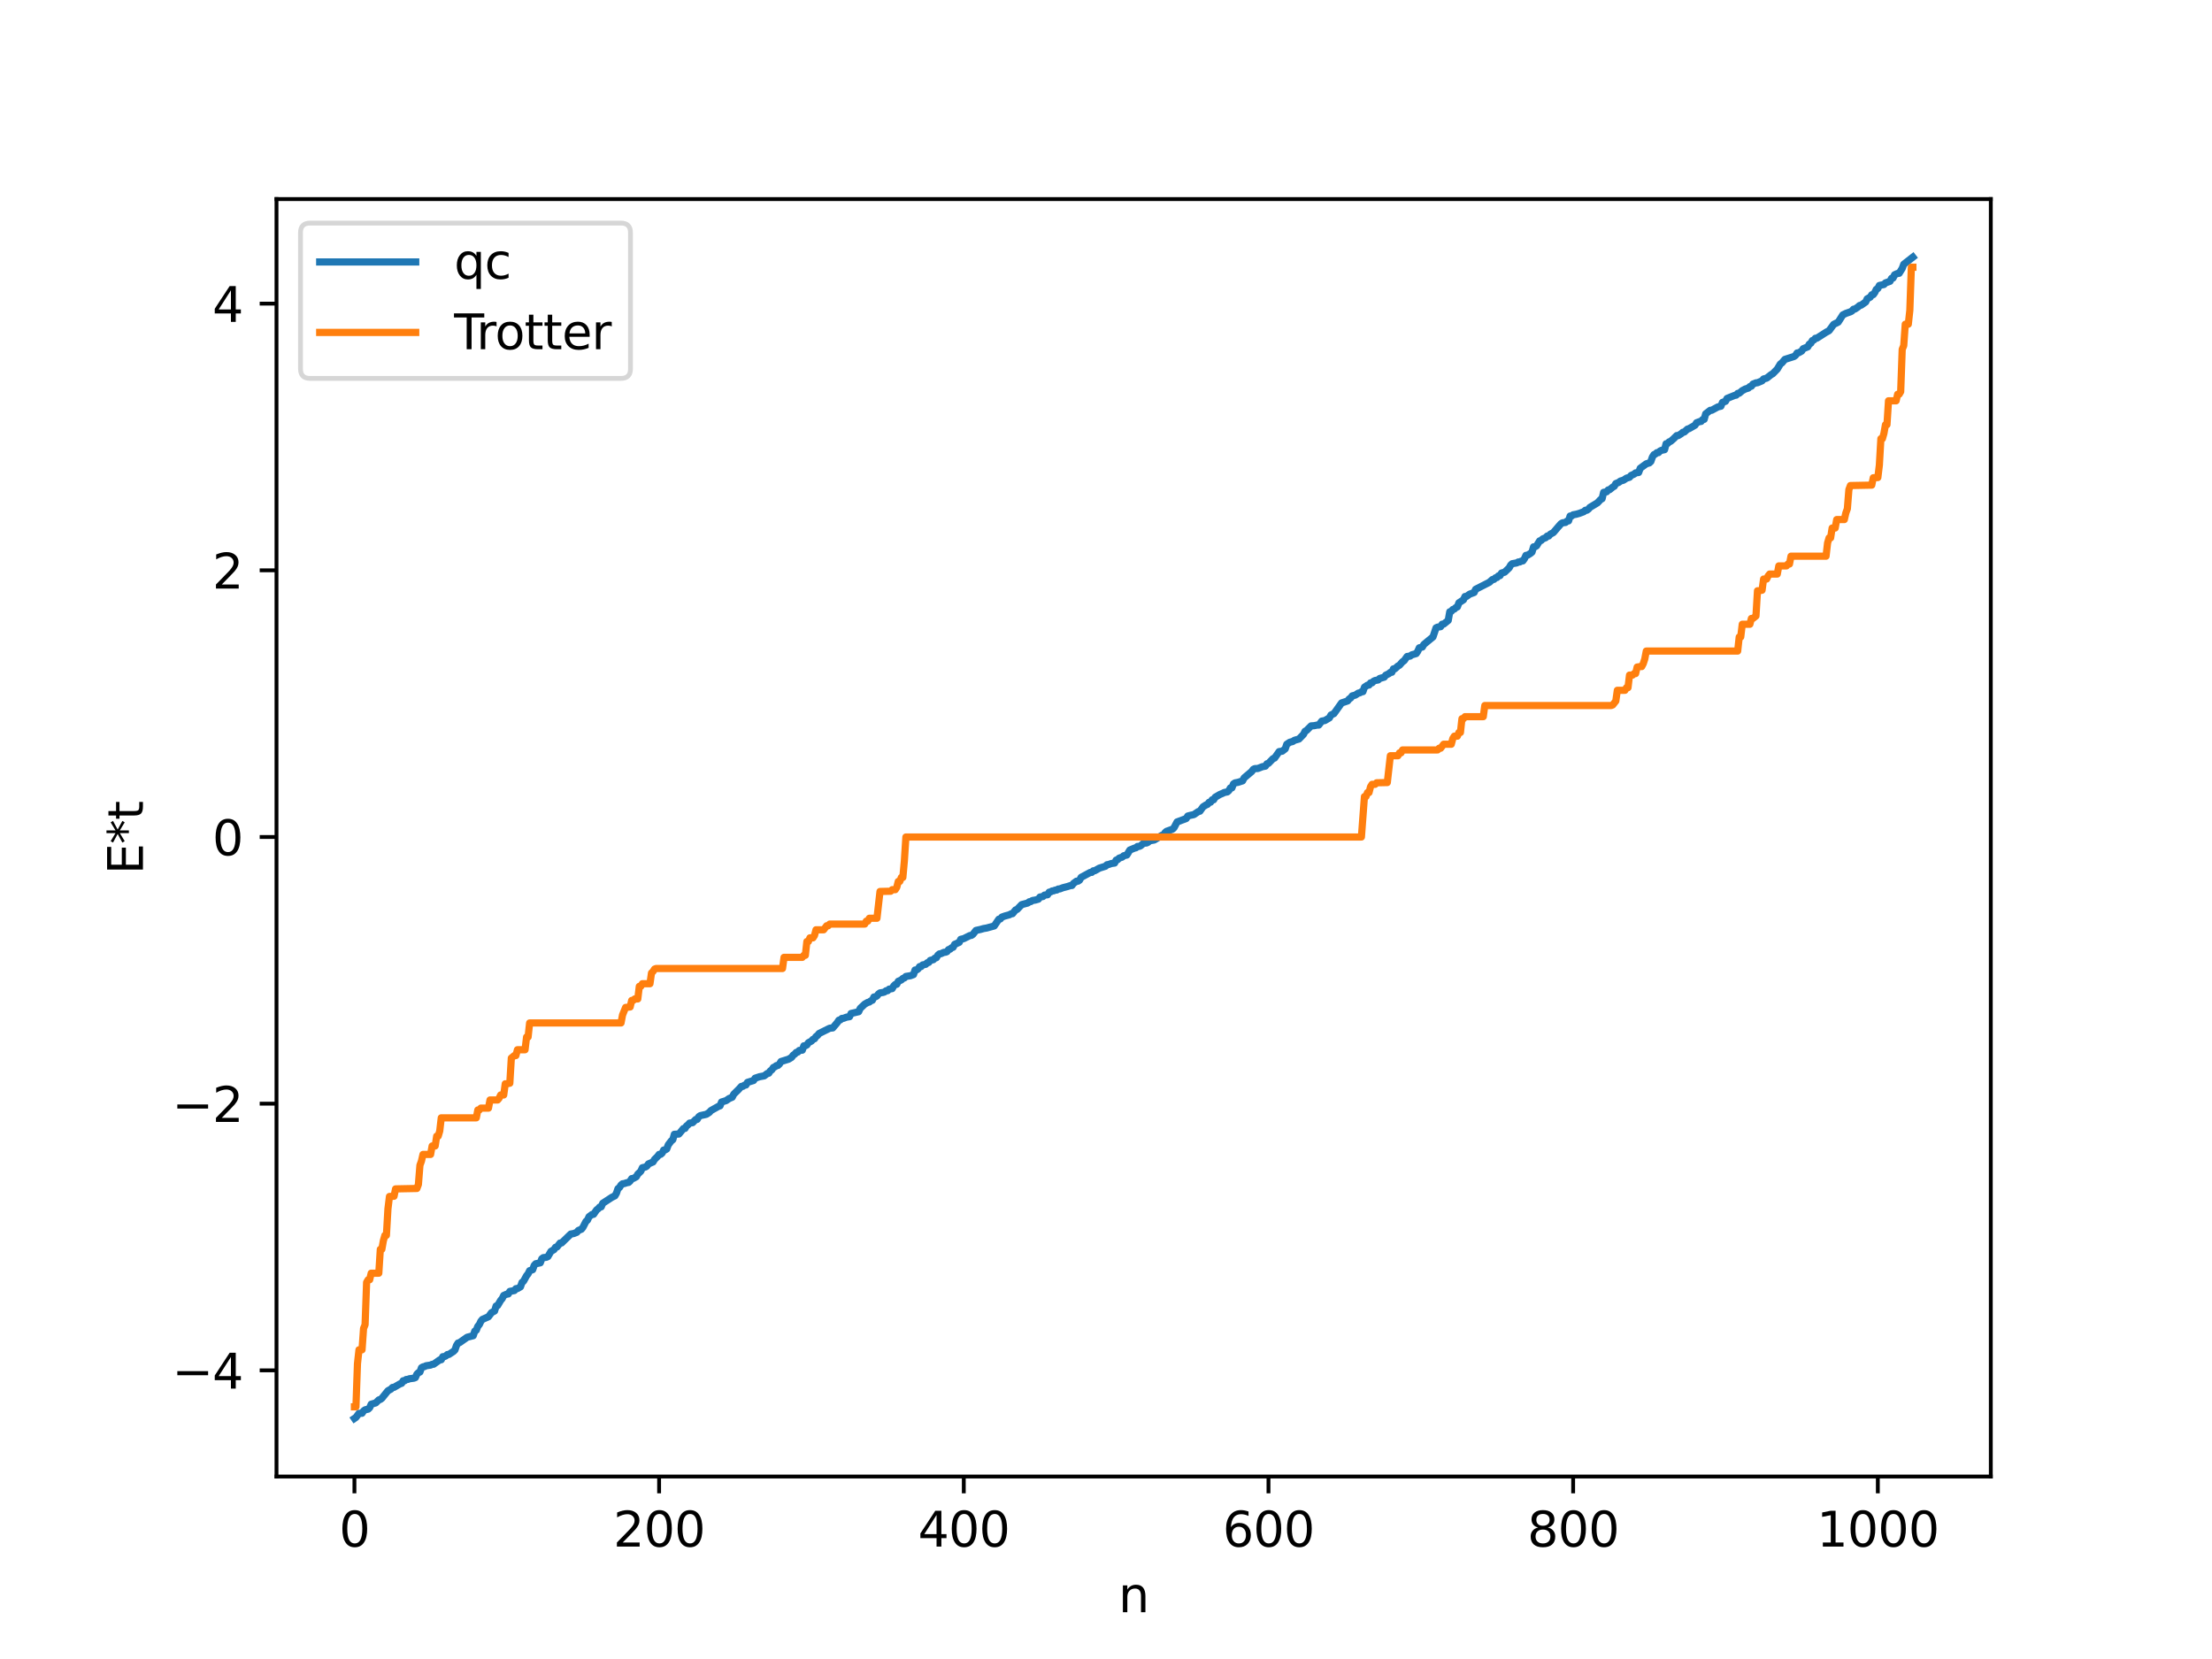 <?xml version="1.0" encoding="utf-8" standalone="no"?>
<!DOCTYPE svg PUBLIC "-//W3C//DTD SVG 1.1//EN"
  "http://www.w3.org/Graphics/SVG/1.1/DTD/svg11.dtd">
<svg xmlns:xlink="http://www.w3.org/1999/xlink" width="460.8pt" height="345.6pt" viewBox="0 0 460.8 345.6" xmlns="http://www.w3.org/2000/svg" version="1.1">
 <defs>
  <style type="text/css">*{stroke-linejoin: round; stroke-linecap: butt}</style>
 </defs>
 <g id="figure_1">
  <g id="patch_1">
   <path d="M 0 345.6 
L 460.8 345.6 
L 460.8 0 
L 0 0 
z
" style="fill: #ffffff"/>
  </g>
  <g id="axes_1">
   <g id="patch_2">
    <path d="M 57.6 307.584 
L 414.72 307.584 
L 414.72 41.472 
L 57.6 41.472 
z
" style="fill: #ffffff"/>
   </g>
   <g id="matplotlib.axis_1">
    <g id="xtick_1">
     <g id="line2d_1">
      <defs>
       <path id="m117b30d634" d="M 0 0 
L 0 3.5 
" style="stroke: #000000; stroke-width: 0.8"/>
      </defs>
      <g>
       <use xlink:href="#m117b30d634" x="73.833" y="307.584" style="stroke: #000000; stroke-width: 0.8"/>
      </g>
     </g>
     <g id="text_1">
      <!-- 0 -->
      <g transform="translate(70.651 322.182) scale(0.1 -0.1)">
       <defs>
        <path id="DejaVuSans-30" d="M 2034 4250 
Q 1547 4250 1301 3770 
Q 1056 3291 1056 2328 
Q 1056 1369 1301 889 
Q 1547 409 2034 409 
Q 2525 409 2770 889 
Q 3016 1369 3016 2328 
Q 3016 3291 2770 3770 
Q 2525 4250 2034 4250 
z
M 2034 4750 
Q 2819 4750 3233 4129 
Q 3647 3509 3647 2328 
Q 3647 1150 3233 529 
Q 2819 -91 2034 -91 
Q 1250 -91 836 529 
Q 422 1150 422 2328 
Q 422 3509 836 4129 
Q 1250 4750 2034 4750 
z
" transform="scale(0.016)"/>
       </defs>
       <use xlink:href="#DejaVuSans-30"/>
      </g>
     </g>
    </g>
    <g id="xtick_2">
     <g id="line2d_2">
      <g>
       <use xlink:href="#m117b30d634" x="137.304" y="307.584" style="stroke: #000000; stroke-width: 0.8"/>
      </g>
     </g>
     <g id="text_2">
      <!-- 200 -->
      <g transform="translate(127.76 322.182) scale(0.1 -0.1)">
       <defs>
        <path id="DejaVuSans-32" d="M 1228 531 
L 3431 531 
L 3431 0 
L 469 0 
L 469 531 
Q 828 903 1448 1529 
Q 2069 2156 2228 2338 
Q 2531 2678 2651 2914 
Q 2772 3150 2772 3378 
Q 2772 3750 2511 3984 
Q 2250 4219 1831 4219 
Q 1534 4219 1204 4116 
Q 875 4013 500 3803 
L 500 4441 
Q 881 4594 1212 4672 
Q 1544 4750 1819 4750 
Q 2544 4750 2975 4387 
Q 3406 4025 3406 3419 
Q 3406 3131 3298 2873 
Q 3191 2616 2906 2266 
Q 2828 2175 2409 1742 
Q 1991 1309 1228 531 
z
" transform="scale(0.016)"/>
       </defs>
       <use xlink:href="#DejaVuSans-32"/>
       <use xlink:href="#DejaVuSans-30" x="63.623"/>
       <use xlink:href="#DejaVuSans-30" x="127.246"/>
      </g>
     </g>
    </g>
    <g id="xtick_3">
     <g id="line2d_3">
      <g>
       <use xlink:href="#m117b30d634" x="200.775" y="307.584" style="stroke: #000000; stroke-width: 0.8"/>
      </g>
     </g>
     <g id="text_3">
      <!-- 400 -->
      <g transform="translate(191.231 322.182) scale(0.1 -0.1)">
       <defs>
        <path id="DejaVuSans-34" d="M 2419 4116 
L 825 1625 
L 2419 1625 
L 2419 4116 
z
M 2253 4666 
L 3047 4666 
L 3047 1625 
L 3713 1625 
L 3713 1100 
L 3047 1100 
L 3047 0 
L 2419 0 
L 2419 1100 
L 313 1100 
L 313 1709 
L 2253 4666 
z
" transform="scale(0.016)"/>
       </defs>
       <use xlink:href="#DejaVuSans-34"/>
       <use xlink:href="#DejaVuSans-30" x="63.623"/>
       <use xlink:href="#DejaVuSans-30" x="127.246"/>
      </g>
     </g>
    </g>
    <g id="xtick_4">
     <g id="line2d_4">
      <g>
       <use xlink:href="#m117b30d634" x="264.246" y="307.584" style="stroke: #000000; stroke-width: 0.8"/>
      </g>
     </g>
     <g id="text_4">
      <!-- 600 -->
      <g transform="translate(254.702 322.182) scale(0.1 -0.1)">
       <defs>
        <path id="DejaVuSans-36" d="M 2113 2584 
Q 1688 2584 1439 2293 
Q 1191 2003 1191 1497 
Q 1191 994 1439 701 
Q 1688 409 2113 409 
Q 2538 409 2786 701 
Q 3034 994 3034 1497 
Q 3034 2003 2786 2293 
Q 2538 2584 2113 2584 
z
M 3366 4563 
L 3366 3988 
Q 3128 4100 2886 4159 
Q 2644 4219 2406 4219 
Q 1781 4219 1451 3797 
Q 1122 3375 1075 2522 
Q 1259 2794 1537 2939 
Q 1816 3084 2150 3084 
Q 2853 3084 3261 2657 
Q 3669 2231 3669 1497 
Q 3669 778 3244 343 
Q 2819 -91 2113 -91 
Q 1303 -91 875 529 
Q 447 1150 447 2328 
Q 447 3434 972 4092 
Q 1497 4750 2381 4750 
Q 2619 4750 2861 4703 
Q 3103 4656 3366 4563 
z
" transform="scale(0.016)"/>
       </defs>
       <use xlink:href="#DejaVuSans-36"/>
       <use xlink:href="#DejaVuSans-30" x="63.623"/>
       <use xlink:href="#DejaVuSans-30" x="127.246"/>
      </g>
     </g>
    </g>
    <g id="xtick_5">
     <g id="line2d_5">
      <g>
       <use xlink:href="#m117b30d634" x="327.717" y="307.584" style="stroke: #000000; stroke-width: 0.8"/>
      </g>
     </g>
     <g id="text_5">
      <!-- 800 -->
      <g transform="translate(318.173 322.182) scale(0.1 -0.1)">
       <defs>
        <path id="DejaVuSans-38" d="M 2034 2216 
Q 1584 2216 1326 1975 
Q 1069 1734 1069 1313 
Q 1069 891 1326 650 
Q 1584 409 2034 409 
Q 2484 409 2743 651 
Q 3003 894 3003 1313 
Q 3003 1734 2745 1975 
Q 2488 2216 2034 2216 
z
M 1403 2484 
Q 997 2584 770 2862 
Q 544 3141 544 3541 
Q 544 4100 942 4425 
Q 1341 4750 2034 4750 
Q 2731 4750 3128 4425 
Q 3525 4100 3525 3541 
Q 3525 3141 3298 2862 
Q 3072 2584 2669 2484 
Q 3125 2378 3379 2068 
Q 3634 1759 3634 1313 
Q 3634 634 3220 271 
Q 2806 -91 2034 -91 
Q 1263 -91 848 271 
Q 434 634 434 1313 
Q 434 1759 690 2068 
Q 947 2378 1403 2484 
z
M 1172 3481 
Q 1172 3119 1398 2916 
Q 1625 2713 2034 2713 
Q 2441 2713 2670 2916 
Q 2900 3119 2900 3481 
Q 2900 3844 2670 4047 
Q 2441 4250 2034 4250 
Q 1625 4250 1398 4047 
Q 1172 3844 1172 3481 
z
" transform="scale(0.016)"/>
       </defs>
       <use xlink:href="#DejaVuSans-38"/>
       <use xlink:href="#DejaVuSans-30" x="63.623"/>
       <use xlink:href="#DejaVuSans-30" x="127.246"/>
      </g>
     </g>
    </g>
    <g id="xtick_6">
     <g id="line2d_6">
      <g>
       <use xlink:href="#m117b30d634" x="391.188" y="307.584" style="stroke: #000000; stroke-width: 0.8"/>
      </g>
     </g>
     <g id="text_6">
      <!-- 1000 -->
      <g transform="translate(378.463 322.182) scale(0.1 -0.1)">
       <defs>
        <path id="DejaVuSans-31" d="M 794 531 
L 1825 531 
L 1825 4091 
L 703 3866 
L 703 4441 
L 1819 4666 
L 2450 4666 
L 2450 531 
L 3481 531 
L 3481 0 
L 794 0 
L 794 531 
z
" transform="scale(0.016)"/>
       </defs>
       <use xlink:href="#DejaVuSans-31"/>
       <use xlink:href="#DejaVuSans-30" x="63.623"/>
       <use xlink:href="#DejaVuSans-30" x="127.246"/>
       <use xlink:href="#DejaVuSans-30" x="190.869"/>
      </g>
     </g>
    </g>
    <g id="text_7">
     <!-- n -->
     <g transform="translate(232.991 335.861) scale(0.1 -0.1)">
      <defs>
       <path id="DejaVuSans-6e" d="M 3513 2113 
L 3513 0 
L 2938 0 
L 2938 2094 
Q 2938 2591 2744 2837 
Q 2550 3084 2163 3084 
Q 1697 3084 1428 2787 
Q 1159 2491 1159 1978 
L 1159 0 
L 581 0 
L 581 3500 
L 1159 3500 
L 1159 2956 
Q 1366 3272 1645 3428 
Q 1925 3584 2291 3584 
Q 2894 3584 3203 3211 
Q 3513 2838 3513 2113 
z
" transform="scale(0.016)"/>
      </defs>
      <use xlink:href="#DejaVuSans-6e"/>
     </g>
    </g>
   </g>
   <g id="matplotlib.axis_2">
    <g id="ytick_1">
     <g id="line2d_7">
      <defs>
       <path id="m0fed441330" d="M 0 0 
L -3.5 0 
" style="stroke: #000000; stroke-width: 0.8"/>
      </defs>
      <g>
       <use xlink:href="#m0fed441330" x="57.6" y="285.471" style="stroke: #000000; stroke-width: 0.8"/>
      </g>
     </g>
     <g id="text_8">
      <!-- −4 -->
      <g transform="translate(35.858 289.27) scale(0.1 -0.1)">
       <defs>
        <path id="DejaVuSans-2212" d="M 678 2272 
L 4684 2272 
L 4684 1741 
L 678 1741 
L 678 2272 
z
" transform="scale(0.016)"/>
       </defs>
       <use xlink:href="#DejaVuSans-2212"/>
       <use xlink:href="#DejaVuSans-34" x="83.789"/>
      </g>
     </g>
    </g>
    <g id="ytick_2">
     <g id="line2d_8">
      <g>
       <use xlink:href="#m0fed441330" x="57.6" y="229.917" style="stroke: #000000; stroke-width: 0.8"/>
      </g>
     </g>
     <g id="text_9">
      <!-- −2 -->
      <g transform="translate(35.858 233.716) scale(0.1 -0.1)">
       <use xlink:href="#DejaVuSans-2212"/>
       <use xlink:href="#DejaVuSans-32" x="83.789"/>
      </g>
     </g>
    </g>
    <g id="ytick_3">
     <g id="line2d_9">
      <g>
       <use xlink:href="#m0fed441330" x="57.6" y="174.364" style="stroke: #000000; stroke-width: 0.8"/>
      </g>
     </g>
     <g id="text_10">
      <!-- 0 -->
      <g transform="translate(44.237 178.163) scale(0.1 -0.1)">
       <use xlink:href="#DejaVuSans-30"/>
      </g>
     </g>
    </g>
    <g id="ytick_4">
     <g id="line2d_10">
      <g>
       <use xlink:href="#m0fed441330" x="57.6" y="118.811" style="stroke: #000000; stroke-width: 0.8"/>
      </g>
     </g>
     <g id="text_11">
      <!-- 2 -->
      <g transform="translate(44.237 122.61) scale(0.1 -0.1)">
       <use xlink:href="#DejaVuSans-32"/>
      </g>
     </g>
    </g>
    <g id="ytick_5">
     <g id="line2d_11">
      <g>
       <use xlink:href="#m0fed441330" x="57.6" y="63.257" style="stroke: #000000; stroke-width: 0.8"/>
      </g>
     </g>
     <g id="text_12">
      <!-- 4 -->
      <g transform="translate(44.237 67.057) scale(0.1 -0.1)">
       <use xlink:href="#DejaVuSans-34"/>
      </g>
     </g>
    </g>
    <g id="text_13">
     <!-- E*t -->
     <g transform="translate(29.778 182.148) rotate(-90) scale(0.1 -0.1)">
      <defs>
       <path id="DejaVuSans-45" d="M 628 4666 
L 3578 4666 
L 3578 4134 
L 1259 4134 
L 1259 2753 
L 3481 2753 
L 3481 2222 
L 1259 2222 
L 1259 531 
L 3634 531 
L 3634 0 
L 628 0 
L 628 4666 
z
" transform="scale(0.016)"/>
       <path id="DejaVuSans-2a" d="M 3009 3897 
L 1888 3291 
L 3009 2681 
L 2828 2375 
L 1778 3009 
L 1778 1831 
L 1422 1831 
L 1422 3009 
L 372 2375 
L 191 2681 
L 1313 3291 
L 191 3897 
L 372 4206 
L 1422 3572 
L 1422 4750 
L 1778 4750 
L 1778 3572 
L 2828 4206 
L 3009 3897 
z
" transform="scale(0.016)"/>
       <path id="DejaVuSans-74" d="M 1172 4494 
L 1172 3500 
L 2356 3500 
L 2356 3053 
L 1172 3053 
L 1172 1153 
Q 1172 725 1289 603 
Q 1406 481 1766 481 
L 2356 481 
L 2356 0 
L 1766 0 
Q 1100 0 847 248 
Q 594 497 594 1153 
L 594 3053 
L 172 3053 
L 172 3500 
L 594 3500 
L 594 4494 
L 1172 4494 
z
" transform="scale(0.016)"/>
      </defs>
      <use xlink:href="#DejaVuSans-45"/>
      <use xlink:href="#DejaVuSans-2a" x="63.184"/>
      <use xlink:href="#DejaVuSans-74" x="113.184"/>
     </g>
    </g>
   </g>
   <g id="line2d_12">
    <path d="M 73.833 295.488 
L 74.15 295.272 
L 74.785 294.422 
L 75.42 294.405 
L 75.737 293.934 
L 76.054 293.691 
L 76.689 293.551 
L 77.006 293.251 
L 77.324 292.527 
L 78.276 292.249 
L 78.91 291.626 
L 79.228 291.53 
L 79.545 291.293 
L 80.815 289.72 
L 81.449 289.377 
L 81.767 289.029 
L 82.084 289.006 
L 83.353 288.269 
L 83.671 288.172 
L 83.988 287.634 
L 84.305 287.631 
L 84.623 287.373 
L 84.94 287.372 
L 85.258 287.225 
L 86.21 287.099 
L 86.527 286.978 
L 86.844 286.265 
L 87.162 285.956 
L 87.479 285.82 
L 87.796 284.934 
L 88.114 284.736 
L 88.431 284.691 
L 88.748 284.515 
L 89.7 284.374 
L 90.018 284.212 
L 90.335 284.19 
L 91.605 283.288 
L 91.922 283.257 
L 92.239 282.62 
L 92.557 282.615 
L 92.874 282.464 
L 93.191 282.182 
L 93.509 282.155 
L 94.461 281.527 
L 94.778 281.216 
L 95.096 280.284 
L 95.413 279.781 
L 95.73 279.697 
L 97.317 278.577 
L 98.586 278.248 
L 98.904 277.296 
L 99.221 277.105 
L 99.539 276.296 
L 99.856 275.924 
L 100.173 275.246 
L 100.491 274.861 
L 101.76 274.297 
L 102.395 273.442 
L 103.029 273.107 
L 103.347 272.061 
L 103.664 271.966 
L 104.299 270.886 
L 104.616 270.516 
L 104.934 269.867 
L 105.568 269.594 
L 105.886 269.556 
L 106.203 269.019 
L 107.155 268.849 
L 107.472 268.451 
L 107.79 268.437 
L 108.424 268.068 
L 108.742 267.149 
L 109.059 266.909 
L 109.694 265.75 
L 110.011 265.357 
L 110.329 264.707 
L 110.963 264.499 
L 111.281 263.606 
L 111.598 263.268 
L 112.55 263.068 
L 112.867 262.224 
L 113.185 261.991 
L 113.82 261.917 
L 114.137 261.767 
L 114.772 260.687 
L 115.406 260.317 
L 115.724 259.83 
L 116.041 259.759 
L 116.676 258.943 
L 116.993 258.93 
L 118.897 257.078 
L 119.532 256.964 
L 120.167 256.71 
L 120.484 256.327 
L 121.119 256.069 
L 121.436 255.671 
L 122.071 254.435 
L 122.388 254.171 
L 122.705 253.463 
L 123.34 252.996 
L 123.658 252.958 
L 124.292 252.035 
L 124.61 251.81 
L 124.927 251.447 
L 125.244 251.408 
L 125.562 250.664 
L 127.466 249.421 
L 128.1 249.112 
L 128.418 248.559 
L 128.735 247.617 
L 129.053 247.374 
L 129.37 246.865 
L 129.687 246.605 
L 130.005 246.569 
L 130.639 246.366 
L 130.957 246.319 
L 131.274 246.029 
L 131.591 245.524 
L 131.909 245.499 
L 132.543 245.147 
L 132.861 244.596 
L 133.496 243.99 
L 133.813 243.261 
L 134.448 243.11 
L 134.765 242.918 
L 135.082 242.465 
L 136.034 242.06 
L 136.352 241.531 
L 136.986 240.908 
L 137.304 240.481 
L 137.621 240.475 
L 137.939 240.211 
L 138.256 239.575 
L 138.573 239.546 
L 138.891 239.356 
L 139.208 238.5 
L 139.843 237.659 
L 140.16 237.415 
L 140.477 236.295 
L 141.429 236.241 
L 142.381 235.086 
L 142.699 235.071 
L 143.016 234.551 
L 143.334 234.327 
L 143.651 233.963 
L 144.286 233.872 
L 144.92 233.219 
L 145.238 233.187 
L 145.555 232.643 
L 145.872 232.413 
L 147.142 232.132 
L 147.777 231.725 
L 148.094 231.356 
L 149.681 230.47 
L 149.998 230.364 
L 150.315 229.568 
L 151.267 229.277 
L 151.902 228.837 
L 152.537 228.573 
L 152.854 227.943 
L 153.806 227.007 
L 154.441 226.317 
L 154.758 226.302 
L 155.076 226.065 
L 155.393 226.027 
L 155.71 225.478 
L 156.98 225.086 
L 157.297 224.609 
L 158.249 224.297 
L 159.201 224.121 
L 159.836 223.634 
L 160.153 223.569 
L 160.471 223.077 
L 160.788 222.868 
L 161.105 222.377 
L 161.423 222.245 
L 161.74 221.99 
L 162.058 221.951 
L 162.375 221.651 
L 162.692 221.139 
L 164.279 220.646 
L 164.914 220.262 
L 165.231 219.806 
L 165.548 219.611 
L 165.866 219.243 
L 166.183 219.176 
L 166.5 218.826 
L 167.135 218.768 
L 167.453 217.864 
L 167.77 217.854 
L 168.087 217.682 
L 168.405 217.212 
L 169.039 216.876 
L 169.357 216.516 
L 169.674 216.402 
L 169.991 215.923 
L 170.309 215.707 
L 170.626 215.3 
L 172.848 214.197 
L 173.482 214.133 
L 174.434 213.007 
L 174.752 212.524 
L 175.069 212.449 
L 175.386 212.153 
L 175.704 212.137 
L 176.339 211.896 
L 176.973 211.796 
L 177.291 211.127 
L 178.877 210.754 
L 179.195 210.065 
L 180.147 209.173 
L 180.781 208.816 
L 181.099 208.741 
L 181.416 208.484 
L 181.734 208.369 
L 182.051 207.694 
L 182.368 207.655 
L 182.686 207.474 
L 183.003 207.064 
L 183.32 206.837 
L 183.955 206.742 
L 184.272 206.642 
L 184.59 206.396 
L 184.907 206.378 
L 185.224 206.056 
L 185.859 205.945 
L 186.177 205.389 
L 186.494 205.086 
L 186.811 205.041 
L 187.129 204.422 
L 187.763 204.144 
L 188.081 203.829 
L 188.398 203.726 
L 188.715 203.41 
L 189.667 203.259 
L 190.302 203.023 
L 190.62 202.071 
L 190.937 202.055 
L 191.254 201.85 
L 191.572 201.36 
L 191.889 201.353 
L 192.206 201.012 
L 192.841 200.887 
L 193.158 200.565 
L 193.476 200.492 
L 193.793 200.067 
L 194.428 199.92 
L 194.745 199.601 
L 195.062 199.512 
L 195.38 198.978 
L 195.697 198.72 
L 196.015 198.673 
L 196.649 198.383 
L 196.967 198.366 
L 197.284 198.237 
L 197.601 197.815 
L 197.919 197.73 
L 198.236 197.441 
L 198.553 197.336 
L 198.871 196.725 
L 199.823 196.308 
L 200.14 195.677 
L 200.775 195.528 
L 202.044 194.894 
L 202.362 194.852 
L 202.679 194.639 
L 203.314 193.827 
L 204.266 193.616 
L 204.9 193.432 
L 205.535 193.325 
L 207.122 192.888 
L 208.074 191.488 
L 208.391 191.434 
L 208.709 191.046 
L 209.343 190.82 
L 210.296 190.56 
L 210.613 190.368 
L 210.93 190.331 
L 211.565 189.559 
L 211.882 189.445 
L 212.834 188.449 
L 214.104 188.112 
L 214.421 187.855 
L 214.739 187.815 
L 215.056 187.597 
L 215.691 187.494 
L 216.325 187.307 
L 216.643 186.87 
L 217.277 186.757 
L 217.595 186.463 
L 218.229 186.392 
L 218.547 185.862 
L 218.864 185.801 
L 219.181 185.604 
L 219.499 185.576 
L 219.816 185.423 
L 220.134 185.406 
L 220.451 185.197 
L 220.768 185.182 
L 221.403 184.934 
L 222.355 184.689 
L 222.99 184.482 
L 223.307 184.464 
L 223.624 184.034 
L 224.259 183.567 
L 224.577 183.559 
L 224.894 183.352 
L 225.211 182.775 
L 227.115 181.743 
L 227.433 181.733 
L 227.75 181.408 
L 228.067 181.387 
L 229.02 180.848 
L 230.289 180.451 
L 230.606 180.142 
L 230.924 180.093 
L 231.558 179.878 
L 232.193 179.792 
L 232.51 179.183 
L 232.828 179.078 
L 233.145 178.766 
L 233.78 178.554 
L 234.097 178.266 
L 234.732 178.121 
L 235.367 177.078 
L 236.319 176.68 
L 236.636 176.61 
L 236.953 176.333 
L 237.271 176.332 
L 237.588 176.206 
L 238.223 175.664 
L 238.858 175.608 
L 239.175 175.452 
L 239.492 175.15 
L 240.444 174.988 
L 242.031 174.018 
L 242.348 174.011 
L 242.666 173.491 
L 242.983 173.191 
L 244.253 172.735 
L 244.57 172.433 
L 245.205 171.227 
L 247.109 170.515 
L 247.426 169.999 
L 248.061 169.83 
L 248.696 169.7 
L 249.648 169.053 
L 249.965 168.987 
L 250.6 168.089 
L 251.234 167.683 
L 251.552 167.559 
L 251.869 167.138 
L 252.186 167.106 
L 252.504 166.615 
L 252.821 166.61 
L 253.139 166.08 
L 254.091 165.522 
L 254.725 165.254 
L 255.043 165.088 
L 255.677 164.97 
L 255.995 164.69 
L 256.312 164.143 
L 256.629 164.135 
L 256.947 163.314 
L 257.264 163.095 
L 257.899 162.973 
L 258.851 162.669 
L 259.168 162.055 
L 260.755 160.718 
L 261.072 160.279 
L 261.39 160.117 
L 262.024 160.092 
L 262.977 159.72 
L 263.611 159.597 
L 263.929 159.109 
L 264.246 159.016 
L 265.198 158.033 
L 265.515 157.924 
L 266.467 156.572 
L 267.102 156.49 
L 267.737 155.994 
L 268.054 155.049 
L 268.689 154.626 
L 269.324 154.46 
L 269.641 154.222 
L 270.593 153.954 
L 271.545 152.979 
L 271.862 152.341 
L 272.18 152.17 
L 273.132 151.218 
L 273.767 151.175 
L 274.401 151.044 
L 274.719 151.043 
L 275.353 150.219 
L 275.988 150.105 
L 276.94 149.546 
L 277.258 148.953 
L 277.892 148.653 
L 279.479 146.433 
L 280.114 146.227 
L 280.748 146.01 
L 281.066 145.592 
L 281.383 145.399 
L 281.7 144.962 
L 282.335 144.806 
L 282.97 144.383 
L 283.287 144.328 
L 283.605 144.113 
L 283.922 144.086 
L 284.239 143.157 
L 284.874 142.733 
L 285.191 142.708 
L 285.509 142.256 
L 285.826 142.245 
L 286.143 141.914 
L 286.461 141.764 
L 287.096 141.647 
L 287.413 141.341 
L 288.365 141.064 
L 288.682 140.65 
L 289.317 140.345 
L 289.634 140.072 
L 289.952 140.043 
L 290.269 139.337 
L 290.586 139.322 
L 291.221 138.743 
L 291.539 138.576 
L 292.173 137.85 
L 292.491 137.652 
L 293.125 136.762 
L 293.76 136.674 
L 294.077 136.423 
L 295.029 136.147 
L 295.347 135.673 
L 295.664 134.951 
L 296.299 134.791 
L 296.616 134.25 
L 298.52 132.675 
L 299.155 130.791 
L 299.472 130.646 
L 300.107 130.551 
L 300.424 130.029 
L 300.742 130.015 
L 301.694 129.244 
L 302.011 127.444 
L 302.329 127.352 
L 302.646 126.968 
L 302.963 126.881 
L 303.281 126.558 
L 303.598 126.432 
L 303.915 125.578 
L 304.867 124.949 
L 305.185 124.263 
L 305.502 124.245 
L 306.137 123.781 
L 307.089 123.428 
L 307.406 122.758 
L 310.262 121.301 
L 310.897 120.729 
L 311.215 120.697 
L 311.532 120.374 
L 311.849 120.311 
L 312.167 119.953 
L 312.484 119.909 
L 312.801 119.371 
L 313.436 119.2 
L 314.388 118.294 
L 314.705 117.71 
L 315.023 117.431 
L 315.975 117.262 
L 316.292 117.071 
L 316.61 117.062 
L 316.927 116.882 
L 317.244 116.842 
L 317.562 116.401 
L 317.879 115.694 
L 318.196 115.673 
L 318.831 115.275 
L 319.148 115.007 
L 319.466 113.919 
L 319.783 113.899 
L 320.1 113.704 
L 320.735 112.675 
L 321.053 112.59 
L 321.37 112.264 
L 322.005 112.01 
L 322.322 111.665 
L 322.639 111.657 
L 322.957 111.282 
L 323.591 110.943 
L 324.543 109.831 
L 325.178 109.11 
L 325.496 108.913 
L 326.13 108.834 
L 326.448 108.553 
L 326.765 108.512 
L 327.082 107.498 
L 327.4 107.494 
L 327.717 107.242 
L 328.352 107.126 
L 328.986 106.949 
L 329.939 106.592 
L 330.256 106.297 
L 330.573 106.289 
L 330.891 106.067 
L 331.208 105.697 
L 332.795 104.741 
L 333.429 104.061 
L 333.747 103.889 
L 334.064 102.563 
L 334.699 102.446 
L 335.016 102.064 
L 335.334 101.994 
L 335.968 101.469 
L 336.286 101.299 
L 336.603 100.735 
L 337.238 100.481 
L 337.555 100.217 
L 338.19 100.035 
L 338.824 99.614 
L 339.459 99.423 
L 339.777 99.051 
L 340.411 98.769 
L 340.729 98.509 
L 341.363 98.427 
L 341.681 97.551 
L 342.95 96.621 
L 343.585 96.433 
L 343.902 96.131 
L 344.22 95.223 
L 344.537 94.718 
L 344.854 94.579 
L 345.172 94.293 
L 345.489 94.29 
L 345.806 93.962 
L 346.124 93.809 
L 346.758 93.676 
L 347.076 92.444 
L 347.393 92.381 
L 347.71 92.047 
L 348.028 91.936 
L 348.662 91.375 
L 349.297 90.74 
L 349.615 90.736 
L 350.249 90.338 
L 350.567 90.049 
L 350.884 89.992 
L 351.519 89.397 
L 351.836 89.307 
L 353.105 88.58 
L 353.423 88.069 
L 354.058 87.828 
L 354.375 87.788 
L 354.692 87.403 
L 355.01 87.358 
L 355.327 86.202 
L 356.279 85.474 
L 356.596 85.459 
L 357.866 84.766 
L 358.5 84.618 
L 358.818 83.823 
L 359.453 83.606 
L 359.77 83.011 
L 360.405 82.747 
L 361.357 82.367 
L 361.674 82.318 
L 361.991 81.957 
L 362.309 81.919 
L 362.943 81.379 
L 363.578 81.038 
L 364.213 80.846 
L 364.53 80.533 
L 364.848 80.455 
L 365.165 80.012 
L 365.8 79.755 
L 366.117 79.731 
L 367.069 79.331 
L 367.386 78.942 
L 368.021 78.783 
L 368.973 78.033 
L 369.291 77.863 
L 370.243 76.889 
L 370.877 75.826 
L 371.195 75.609 
L 371.829 74.865 
L 373.734 74.262 
L 374.051 74.02 
L 374.368 73.529 
L 374.686 73.495 
L 375.32 73.138 
L 375.638 72.642 
L 376.59 72.259 
L 376.907 71.688 
L 377.224 71.504 
L 377.542 70.946 
L 377.859 70.828 
L 378.177 70.469 
L 378.494 70.443 
L 380.398 69.225 
L 381.033 68.881 
L 381.985 67.581 
L 382.937 67.1 
L 383.889 65.603 
L 384.524 65.289 
L 385.476 64.956 
L 385.793 64.786 
L 386.11 64.417 
L 386.428 64.375 
L 387.062 63.944 
L 387.38 63.646 
L 387.697 63.581 
L 388.649 62.917 
L 388.967 62.248 
L 389.601 61.904 
L 389.919 61.411 
L 390.236 61.376 
L 390.553 60.929 
L 390.871 60.278 
L 391.188 60.097 
L 391.505 59.469 
L 392.14 59.332 
L 392.458 59.27 
L 392.775 58.933 
L 393.727 58.597 
L 394.044 57.982 
L 394.362 57.916 
L 394.679 57.244 
L 395.314 56.96 
L 395.631 56.931 
L 396.266 55.913 
L 396.583 55.055 
L 398.487 53.568 
L 398.487 53.568 
" clip-path="url(#p80d5c784c2)" style="fill: none; stroke: #1f77b4; stroke-width: 1.5; stroke-linecap: square"/>
   </g>
   <g id="line2d_13">
    <path d="M 73.833 293.068 
L 74.15 293.068 
L 74.467 284.089 
L 74.785 281.188 
L 75.42 281.188 
L 75.737 276.728 
L 76.054 275.962 
L 76.372 267.139 
L 76.689 266.598 
L 77.006 266.598 
L 77.324 265.233 
L 78.91 265.233 
L 79.228 260.256 
L 79.545 260.256 
L 79.862 258.454 
L 80.18 257.341 
L 80.497 257.341 
L 80.815 251.837 
L 81.132 249.246 
L 82.084 249.202 
L 82.401 247.668 
L 86.844 247.581 
L 87.162 246.742 
L 87.479 242.754 
L 87.796 241.872 
L 88.114 240.491 
L 89.7 240.491 
L 90.018 238.727 
L 90.653 238.727 
L 90.97 236.678 
L 91.287 236.678 
L 91.605 235.61 
L 91.922 232.865 
L 99.221 232.865 
L 99.539 231.229 
L 99.856 231.229 
L 100.173 230.842 
L 101.76 230.842 
L 102.077 229.146 
L 103.664 229.146 
L 103.981 228.763 
L 104.299 228.102 
L 104.934 228.102 
L 105.251 225.776 
L 105.568 225.776 
L 106.203 225.659 
L 106.52 220.41 
L 107.155 219.892 
L 107.472 219.892 
L 107.79 218.683 
L 109.377 218.683 
L 109.694 216.031 
L 110.011 216.031 
L 110.329 213.101 
L 129.37 213.1 
L 129.687 211.435 
L 130.322 209.869 
L 131.274 209.769 
L 131.591 208.407 
L 131.909 208.407 
L 132.226 208.096 
L 132.861 208.096 
L 133.178 205.474 
L 133.496 205.474 
L 133.813 204.925 
L 135.4 204.925 
L 135.717 202.689 
L 136.034 202.387 
L 136.352 201.882 
L 136.669 201.755 
L 163.01 201.755 
L 163.327 199.434 
L 167.135 199.434 
L 167.453 199.01 
L 167.77 199.01 
L 168.087 196.137 
L 168.405 196.137 
L 168.722 195.371 
L 169.357 195.371 
L 169.674 194.876 
L 169.991 193.691 
L 171.578 193.691 
L 172.213 192.855 
L 172.53 192.855 
L 172.848 192.501 
L 180.147 192.501 
L 180.464 191.891 
L 180.781 191.891 
L 181.099 191.292 
L 182.686 191.292 
L 183.32 185.71 
L 185.542 185.66 
L 185.859 185.336 
L 186.494 185.336 
L 186.811 184.846 
L 187.129 183.618 
L 187.446 183.618 
L 187.763 182.786 
L 188.081 182.786 
L 188.398 179.315 
L 188.715 174.364 
L 283.605 174.364 
L 284.239 165.942 
L 284.557 165.942 
L 284.874 165.11 
L 285.191 165.11 
L 285.509 163.882 
L 285.826 163.392 
L 286.461 163.392 
L 286.778 163.068 
L 289 163.018 
L 289.634 157.436 
L 291.221 157.436 
L 291.539 156.837 
L 291.856 156.837 
L 292.173 156.227 
L 299.472 156.227 
L 299.79 155.873 
L 300.107 155.873 
L 300.742 155.037 
L 302.329 155.037 
L 302.646 153.852 
L 302.963 153.357 
L 303.598 153.357 
L 303.915 152.591 
L 304.233 152.591 
L 304.55 149.718 
L 304.867 149.718 
L 305.185 149.294 
L 308.993 149.294 
L 309.31 146.973 
L 335.651 146.973 
L 335.968 146.846 
L 336.603 146.039 
L 336.92 143.803 
L 338.507 143.803 
L 338.824 143.254 
L 339.142 143.254 
L 339.459 140.632 
L 340.094 140.632 
L 340.411 140.321 
L 340.729 140.321 
L 341.046 138.959 
L 341.681 138.859 
L 341.998 138.859 
L 342.315 138.253 
L 342.633 137.293 
L 342.95 135.628 
L 361.991 135.627 
L 362.309 132.697 
L 362.626 132.697 
L 362.943 130.045 
L 364.53 130.045 
L 364.848 128.836 
L 365.165 128.836 
L 365.8 128.318 
L 366.117 123.069 
L 366.434 123.069 
L 367.069 122.952 
L 367.386 120.626 
L 368.021 120.626 
L 368.339 119.965 
L 368.656 119.582 
L 370.243 119.582 
L 370.56 117.886 
L 372.147 117.886 
L 372.464 117.499 
L 372.781 117.499 
L 373.099 115.863 
L 380.398 115.863 
L 380.715 113.118 
L 381.033 112.05 
L 381.35 112.05 
L 381.667 110.001 
L 382.302 110.001 
L 382.62 108.237 
L 384.206 108.237 
L 384.524 106.856 
L 384.841 105.974 
L 385.158 101.986 
L 385.476 101.147 
L 389.919 101.06 
L 390.236 99.526 
L 391.188 99.482 
L 391.505 96.891 
L 391.823 91.387 
L 392.14 91.387 
L 392.458 90.274 
L 392.775 88.472 
L 393.092 88.472 
L 393.41 83.495 
L 394.996 83.495 
L 395.314 82.13 
L 395.631 82.13 
L 395.948 81.589 
L 396.266 72.766 
L 396.583 72 
L 396.9 67.54 
L 397.535 67.54 
L 397.853 64.639 
L 398.17 55.66 
L 398.487 55.66 
L 398.487 55.66 
" clip-path="url(#p80d5c784c2)" style="fill: none; stroke: #ff7f0e; stroke-width: 1.5; stroke-linecap: square"/>
   </g>
   <g id="patch_3">
    <path d="M 57.6 307.584 
L 57.6 41.472 
" style="fill: none; stroke: #000000; stroke-width: 0.8; stroke-linejoin: miter; stroke-linecap: square"/>
   </g>
   <g id="patch_4">
    <path d="M 414.72 307.584 
L 414.72 41.472 
" style="fill: none; stroke: #000000; stroke-width: 0.8; stroke-linejoin: miter; stroke-linecap: square"/>
   </g>
   <g id="patch_5">
    <path d="M 57.6 307.584 
L 414.72 307.584 
" style="fill: none; stroke: #000000; stroke-width: 0.8; stroke-linejoin: miter; stroke-linecap: square"/>
   </g>
   <g id="patch_6">
    <path d="M 57.6 41.472 
L 414.72 41.472 
" style="fill: none; stroke: #000000; stroke-width: 0.8; stroke-linejoin: miter; stroke-linecap: square"/>
   </g>
   <g id="legend_1">
    <g id="patch_7">
     <path d="M 64.6 78.828 
L 129.342 78.828 
Q 131.342 78.828 131.342 76.828 
L 131.342 48.472 
Q 131.342 46.472 129.342 46.472 
L 64.6 46.472 
Q 62.6 46.472 62.6 48.472 
L 62.6 76.828 
Q 62.6 78.828 64.6 78.828 
z
" style="fill: #ffffff; opacity: 0.8; stroke: #cccccc; stroke-linejoin: miter"/>
    </g>
    <g id="line2d_14">
     <path d="M 66.6 54.57 
L 76.6 54.57 
L 86.6 54.57 
" style="fill: none; stroke: #1f77b4; stroke-width: 1.5; stroke-linecap: square"/>
    </g>
    <g id="text_14">
     <!-- qc -->
     <g transform="translate(94.6 58.07) scale(0.1 -0.1)">
      <defs>
       <path id="DejaVuSans-71" d="M 947 1747 
Q 947 1113 1208 752 
Q 1469 391 1925 391 
Q 2381 391 2643 752 
Q 2906 1113 2906 1747 
Q 2906 2381 2643 2742 
Q 2381 3103 1925 3103 
Q 1469 3103 1208 2742 
Q 947 2381 947 1747 
z
M 2906 525 
Q 2725 213 2448 61 
Q 2172 -91 1784 -91 
Q 1150 -91 751 415 
Q 353 922 353 1747 
Q 353 2572 751 3078 
Q 1150 3584 1784 3584 
Q 2172 3584 2448 3432 
Q 2725 3281 2906 2969 
L 2906 3500 
L 3481 3500 
L 3481 -1331 
L 2906 -1331 
L 2906 525 
z
" transform="scale(0.016)"/>
       <path id="DejaVuSans-63" d="M 3122 3366 
L 3122 2828 
Q 2878 2963 2633 3030 
Q 2388 3097 2138 3097 
Q 1578 3097 1268 2742 
Q 959 2388 959 1747 
Q 959 1106 1268 751 
Q 1578 397 2138 397 
Q 2388 397 2633 464 
Q 2878 531 3122 666 
L 3122 134 
Q 2881 22 2623 -34 
Q 2366 -91 2075 -91 
Q 1284 -91 818 406 
Q 353 903 353 1747 
Q 353 2603 823 3093 
Q 1294 3584 2113 3584 
Q 2378 3584 2631 3529 
Q 2884 3475 3122 3366 
z
" transform="scale(0.016)"/>
      </defs>
      <use xlink:href="#DejaVuSans-71"/>
      <use xlink:href="#DejaVuSans-63" x="63.477"/>
     </g>
    </g>
    <g id="line2d_15">
     <path d="M 66.6 69.249 
L 76.6 69.249 
L 86.6 69.249 
" style="fill: none; stroke: #ff7f0e; stroke-width: 1.5; stroke-linecap: square"/>
    </g>
    <g id="text_15">
     <!-- Trotter -->
     <g transform="translate(94.6 72.749) scale(0.1 -0.1)">
      <defs>
       <path id="DejaVuSans-54" d="M -19 4666 
L 3928 4666 
L 3928 4134 
L 2272 4134 
L 2272 0 
L 1638 0 
L 1638 4134 
L -19 4134 
L -19 4666 
z
" transform="scale(0.016)"/>
       <path id="DejaVuSans-72" d="M 2631 2963 
Q 2534 3019 2420 3045 
Q 2306 3072 2169 3072 
Q 1681 3072 1420 2755 
Q 1159 2438 1159 1844 
L 1159 0 
L 581 0 
L 581 3500 
L 1159 3500 
L 1159 2956 
Q 1341 3275 1631 3429 
Q 1922 3584 2338 3584 
Q 2397 3584 2469 3576 
Q 2541 3569 2628 3553 
L 2631 2963 
z
" transform="scale(0.016)"/>
       <path id="DejaVuSans-6f" d="M 1959 3097 
Q 1497 3097 1228 2736 
Q 959 2375 959 1747 
Q 959 1119 1226 758 
Q 1494 397 1959 397 
Q 2419 397 2687 759 
Q 2956 1122 2956 1747 
Q 2956 2369 2687 2733 
Q 2419 3097 1959 3097 
z
M 1959 3584 
Q 2709 3584 3137 3096 
Q 3566 2609 3566 1747 
Q 3566 888 3137 398 
Q 2709 -91 1959 -91 
Q 1206 -91 779 398 
Q 353 888 353 1747 
Q 353 2609 779 3096 
Q 1206 3584 1959 3584 
z
" transform="scale(0.016)"/>
       <path id="DejaVuSans-65" d="M 3597 1894 
L 3597 1613 
L 953 1613 
Q 991 1019 1311 708 
Q 1631 397 2203 397 
Q 2534 397 2845 478 
Q 3156 559 3463 722 
L 3463 178 
Q 3153 47 2828 -22 
Q 2503 -91 2169 -91 
Q 1331 -91 842 396 
Q 353 884 353 1716 
Q 353 2575 817 3079 
Q 1281 3584 2069 3584 
Q 2775 3584 3186 3129 
Q 3597 2675 3597 1894 
z
M 3022 2063 
Q 3016 2534 2758 2815 
Q 2500 3097 2075 3097 
Q 1594 3097 1305 2825 
Q 1016 2553 972 2059 
L 3022 2063 
z
" transform="scale(0.016)"/>
      </defs>
      <use xlink:href="#DejaVuSans-54"/>
      <use xlink:href="#DejaVuSans-72" x="46.334"/>
      <use xlink:href="#DejaVuSans-6f" x="85.197"/>
      <use xlink:href="#DejaVuSans-74" x="146.379"/>
      <use xlink:href="#DejaVuSans-74" x="185.588"/>
      <use xlink:href="#DejaVuSans-65" x="224.797"/>
      <use xlink:href="#DejaVuSans-72" x="286.32"/>
     </g>
    </g>
   </g>
  </g>
 </g>
 <defs>
  <clipPath id="p80d5c784c2">
   <rect x="57.6" y="41.472" width="357.12" height="266.112"/>
  </clipPath>
 </defs>
</svg>
